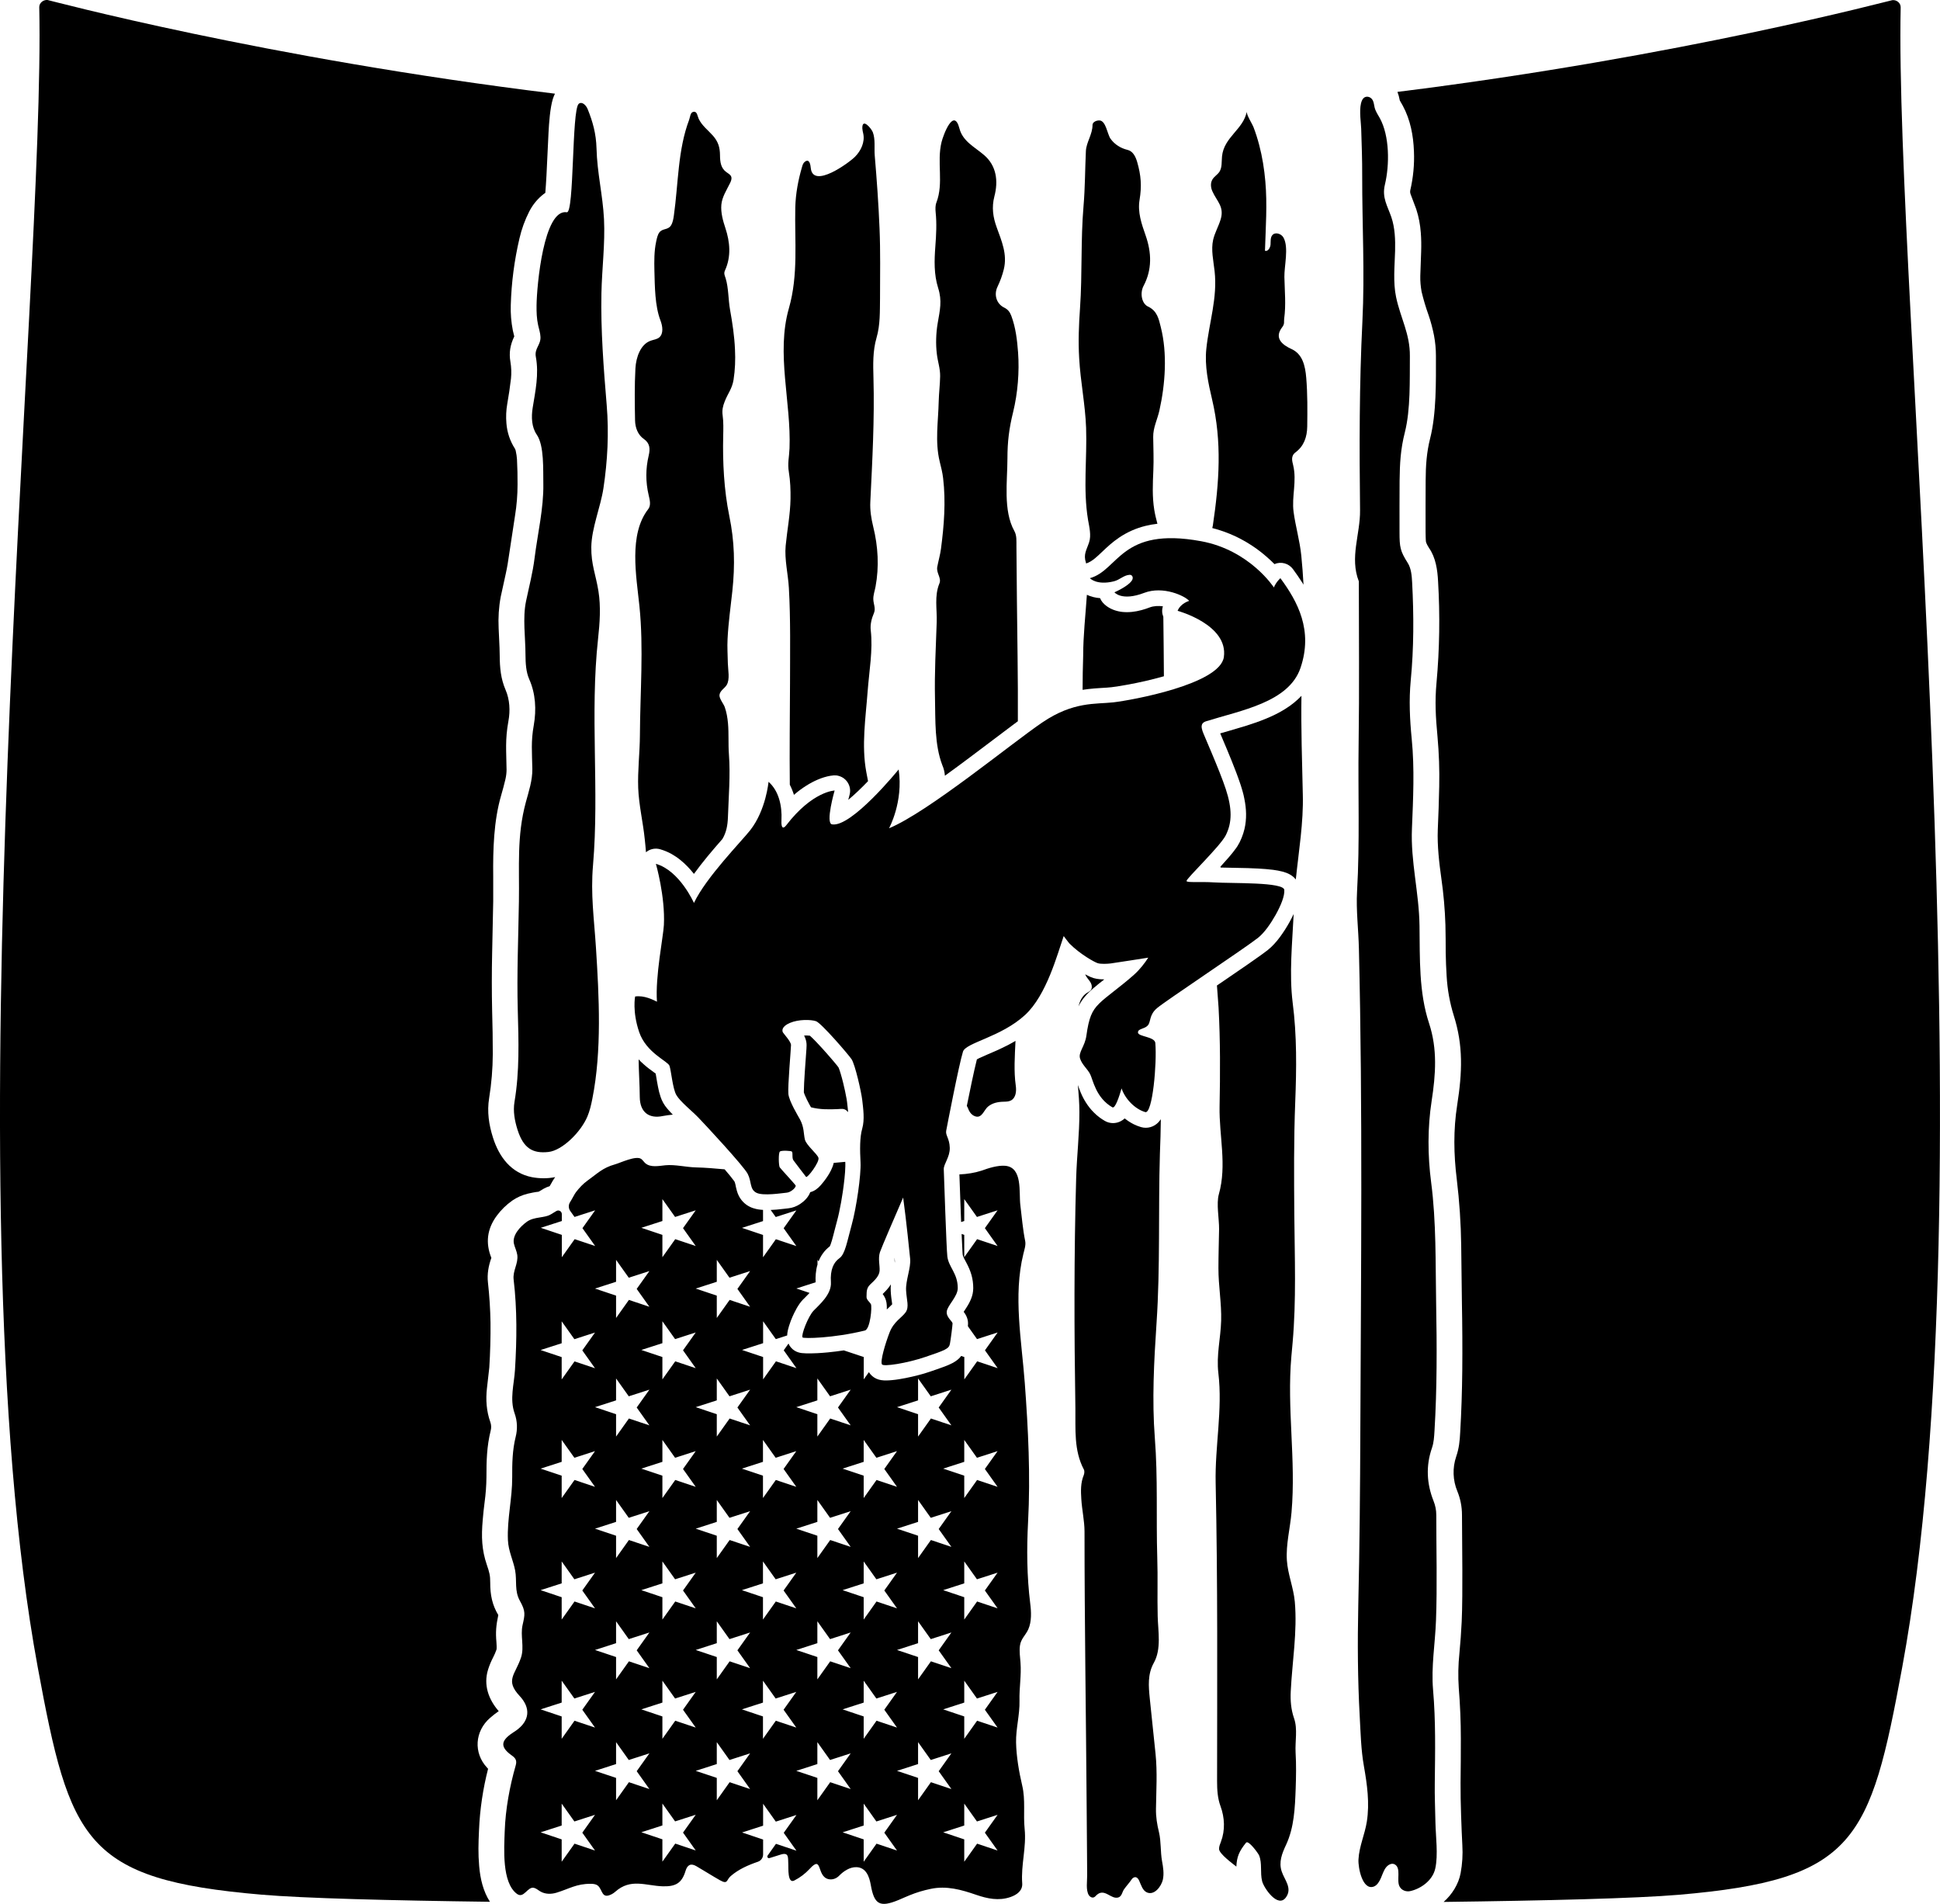 <?xml version="1.0" encoding="utf-8"?>
<!-- Generator: Adobe Illustrator 27.9.1, SVG Export Plug-In . SVG Version: 6.00 Build 0)  -->
<svg class="v" version="1.1" xmlns="http://www.w3.org/2000/svg" xmlns:xlink="http://www.w3.org/1999/xlink" x="0px" y="0px"
	 viewBox="0 0 2717.9 2666.3" style="enable-background:new 0 0 2717.9 2666.3;" xml:space="preserve">
     $gradientDefs

 <g>
	<g>
		<path class="maincolor" d="M1957.8,128.7c1.4,3.6,2.4,7.4,3.1,11.2l0.2,0.8c1.5,2.5,2.9,5,4.3,7.6c10.5,19.5,14.7,41.5,15.5,63.6
			c0.8,18.4-1,36.9-5.2,54.9c-0.3,1.5-0.2,3.1,0.3,4.6l8.1,21.5c3.5,10.7,5.6,21.8,6.4,33c0.7,8.8,0.8,17.6,0.5,26.5l-1.2,34
			c-0.2,7.4,0.5,14.8,1.8,22.1c2.6,10.9,5.8,21.7,9.6,32.3c3.1,8.7,6,19.9,7.8,29c1.8,9.5,2.7,19.1,2.7,28.8
			c0,36,0.8,80.2-8.1,115.4c-5,19.9-6.2,37.9-6.3,59.5c-0.1,23.8-0.2,47.6-0.1,71.4c0,2.4,0.2,13,0.6,14.3c1,2.9,2.5,5.7,4.2,8.3
			c9.5,13.5,11.9,30.9,12.7,46.8c2.8,47.4,2.1,94.9-2.2,142.1c-2.4,26-1.2,47.7,1.4,75.4c2.1,23.2,2.9,46.5,2.4,69.8
			c-0.4,20.1-1.1,40.3-2,60.4c-0.9,22.4,2,47.1,5,68.4c3.1,21.6,5,43.3,5.7,65.1c0.3,13,0.4,25.9,0.4,38.9
			c0.2,10.9,0.6,21.9,1.3,32.8c1.1,18.8,4.4,37.3,10,55.2c13.3,42,12,79.2,4.8,125.2c-5.5,34.8-4.9,69.3-0.6,104.1
			c3.7,30.7,5.8,61.7,6.2,92.6l1,80.5c0.6,31.6,0.8,63.2,0.5,94.8c-0.3,28.8-1.2,57.6-2.9,86.4c-0.6,12.1-1.6,22.5-5.6,34.1
			c-5.4,15.9-4.8,33.2,1.6,48.6c4.3,10.5,6.5,21.8,6.5,33.2l0.5,77.3c0.1,18.6,0,53.6-0.9,72.1c-0.7,14.8-1.8,29.6-3.2,44.4
			c-1.7,16.1-2,32.3-0.9,48.5c1.9,23.6,2.9,47.3,2.9,71c0,20.8-0.1,41.6-0.4,62.3c-0.2,25.5,1.4,65.9,2.5,86.9
			c0.8,13.1,0,26.2-2.4,39.1c-2.8,15.4-12,30-23.8,40.4c142.9-1.8,269.1-4.9,329.3-10c247.8-21.2,268.2-75.1,313.2-318.9
			c124.3-673.6-10.8-1930-2.2-2324.7c0.1-6.1-5.6-10.7-11.6-10.1C2649.2,0.2,2356.7,79.1,1957.8,128.7z"/>
		<path class="maincolor" d="M686.4,2663.7c-9.5-14.7-13.6-32.3-15.1-50.1c-1.5-17.7-1.1-30.9-0.2-50.4c1.2-29,5.5-57.7,12.7-85.8
			c-0.5-0.5-1-1-1.4-1.5c-19.4-20.8-17.2-51.2,4.2-69.8c3.9-3.4,7.9-6.5,12.1-9.4c-14.1-16.2-21.7-36.5-14.9-58.3
			c1.9-6.1,4.4-11.9,7.3-17.5c1.7-3.4,3.3-6.9,4.5-10.5c0.4-1.4,0.1-8.2-0.1-10.2c-1.3-14.2-0.5-23.4,2.6-38.1
			c-8.5-14.1-11.4-28.4-11.3-45.4c0.1-9.9-1.3-14.9-4.7-24.8c-7.2-21.1-7.9-39.3-5.8-63.1c0.7-8.2,1.5-16.3,2.6-24.5
			c1.6-11.7,2.5-23.5,2.6-35.2c0-23.2,0.4-42.9,6-65.6c1-3.9,0.8-8-0.6-11.8c-5.4-15.2-6.5-31.1-4.7-47.2l3.3-29
			c1.3-21,1.9-42,1.7-62.9c-0.3-18.8-1.5-37.7-3.6-56.4c-1.3-11.8,0.8-23.2,4.8-34.4c0,0,0,0,0,0c-8.4-20.8-6.1-40.4,7.5-58.9
			c6.1-8.3,13.5-15.5,21.9-21.4c6.5-4.5,13.9-7.7,21.6-9.6c4.1-1,10.6-2.3,14.7-2.7c0.2,0,0.4-0.1,0.6-0.1c2.4-1.5,4.8-2.9,7.3-4.3
			c2.6-1.4,5.3-2.6,8.1-3.4c0.5-0.9,1.1-1.9,1.6-2.8c1.8-3.3,3.9-6.9,6.1-9.9c-10.5,2.2-21.9,2.1-32.5,0.1
			c-29-5.7-45.9-28-54.6-55.3c-5.8-18.3-8.5-36.4-5.4-55.5c3.3-20.4,5-41,5.1-61.6c0-20.1-0.3-40.1-0.9-60.2
			c-0.6-27.2-0.6-54.4,0-81.6l1.5-72.2c0.1-11.7,0.1-23.4,0-35.1c-0.4-37.4,0.7-77.4,11.1-113.2c2.2-7.5,4.2-15,6-22.6
			c1-4.4,1.6-8.9,1.6-13.4c-0.3-26.2-2.2-41.8,2.6-68.1c2.7-14.6,1.9-30.1-4-43.8c-6.7-15.5-8.1-30.9-8.2-48.2
			c-0.1-6.9-0.3-13.9-0.7-20.8c-0.3-5.8-0.6-11.6-0.8-17.4c-0.7-14.7,0.2-29.4,2.9-43.8l7.2-32.9c1.9-8.6,3.3-17.2,4.5-25.9
			l8.4-55.2c2.3-14.3,3.5-28.8,3.5-43.3c0.1-11.8-0.2-23.6-0.8-35.4c-0.3-3.9-0.8-7.7-1.7-11.5c0-0.2-0.1-0.4-0.1-0.7
			c-0.2-0.8-0.5-1.6-0.9-2.4c-7-10.7-11.1-23-12.1-35.7c-0.8-9.2-0.4-18.4,1.2-27.5c2.1-11.7,3.8-23.5,5.2-35.3
			c0.8-7.8,0.5-15.8-0.8-23.5c-2.2-12.5-0.3-23.7,5.4-35.5l-2-8.3c-2.3-11.7-3.3-23.7-2.9-35.6c0.9-31.5,5-62.8,12.2-93.5
			c3-13,7.6-25.7,13.7-37.6c4.3-8.4,10.1-15.8,17.2-22c1.7-1.5,3.5-2.8,5.3-4.1c0.4-4.2,1.3-18.6,1.6-24.1l2.9-60.6
			c0.7-13,2.1-34,6.1-47c0.8-2.5,1.8-4.9,2.9-7.2C369.8,81.4,68.7,0.2,66.6,0c-6-0.5-11.7,4.1-11.6,10.1
			c8.6,394.7-126.4,1651.1-2.2,2324.7c45,243.8,65.4,297.7,313.2,318.9C424.9,2658.8,547.2,2661.9,686.4,2663.7z"/>
		<path class="maincolor" d="M1344.1,1644.9c0.6,18,1.5,44.1,2.4,66.7l4.4-1.4v-30.7l17.8,25l28.9-9.3l-17.8,25l17.8,25l-28.7-9.6
			l-18,25.3v-31.3l-3.7-1.3c0.4,9.4,0.8,17.3,1.1,22.5l0.2,3.7c0.1,0.9,0.1,1.8,0.2,2.7c0.3,2.2,1.9,5.4,2.8,7l2.1,3.9
			c3.1,5.8,5.6,11.3,7.4,17.6c1.7,6,2.5,12.2,2.5,18.5c0,2.6-0.3,5.2-0.8,7.7c-1,4.9-3,9.6-5.4,14c-1.2,2.1-2.4,4.2-3.8,6.3
			c-1,1.5-2,3.1-3,4.6c-0.1,0.2-0.3,0.4-0.4,0.6c1.6,2.1,2.8,3.8,3.8,6.1c1.5,3.2,2.3,6.6,2.3,10.1c0,1-0.1,2.6-0.2,4l12.8,18
			l28.9-9.3l-17.8,25l17.8,25l-28.7-9.6l-18,25.3v-31.3l-4.4-1.5c-2,2.7-4.5,5.1-7.5,7.1c-3.3,2.3-7,4.1-10.7,5.7
			c-1.7,0.7-3.2,1.3-5,2c-3.5,1.3-7.1,2.6-10.6,3.8c-2.9,1-5.8,2-8.7,3c-8.8,3-17.6,5.5-26.7,7.5c-5.7,1.3-11.5,2.5-17.3,3.4
			c-3.6,0.6-7.3,1.1-11,1.4c-2.4,0.2-4.8,0.4-7.1,0.4c-4.9,0.1-9.7-0.4-14.2-2.4c-4.4-2-8-5.2-10.5-9.2l-7.2,10.1v-31.3l-27.9-9.3
			c-7.4,1.1-14.9,2.1-22.4,2.8c-4.9,0.5-9.7,0.8-14.6,1.1c-3.1,0.2-6.1,0.3-9.2,0.3c-3.9,0.1-8.5,0-12.4-0.4c-2.8-0.3-5.5-1-8.1-2.2
			c-3.5-1.6-6.4-4.1-8.6-7.2c-0.9-1.2-1.6-2.6-2.2-4l-6.7,9.5l17.8,25l-28.7-9.6l-18,25.3v-31.3l-29.5-9.9l29.5-9.5v-30.7l17.8,25
			l15.9-5.1c0.1-2.6,0.5-5.2,1.1-7.8c0.4-1.8,0.9-3.7,1.5-5.5c0.8-2.5,1.7-5,2.6-7.5c1.4-3.6,3-7.2,4.7-10.7c2.1-4.4,4.7-9,7.5-13
			c1.3-1.8,2.8-3.7,4.3-5.3c1.4-1.5,2.9-3,4.4-4.4c1.8-1.8,3.6-3.6,5.3-5.4l-18.5-6.2l27-8.7c-0.2-4-0.2-8,0.2-12
			c0.4-4.3,1.1-8.6,2.4-12.8v-6.7l1.5,2.2c1.5-3.8,3.5-7.5,5.9-10.9c2.7-3.8,6-7.2,9.8-10.1c0.5-1,0.9-2,1.3-3c0,0,0-0.1,0-0.1
			c0.6-1.7,1.2-3.5,1.7-5.2c0,0,0,0,0,0c1.3-4.4,2.6-9.8,3.7-14c1.2-4.6,2.4-9.2,3.6-13.7c1-3.7,1.9-7.4,2.7-11.2c0,0,0,0,0,0
			c2.1-9.6,3.9-19.9,5.3-29.5c1.6-11.1,3.4-25.8,3.5-35.8c0,0,0,0,0-0.1c0-1.2,0-2.5,0-3.7c0-0.7-0.1-1.4-0.1-2.1
			c-5.4,0.4-10.8,0.9-16.2,1.5c-0.7,3.5-2.1,6.9-3.7,10.2c-1.2,2.5-2.6,4.9-4.1,7.3c-1.9,2.9-3.8,5.8-6,8.5
			c-1.4,1.8-2.8,3.5-4.3,5.2c-4.1,4.6-8.7,8.3-14.8,9.8l-0.2,0.6c-2.6,6.6-8.2,12.2-14,16c-4.9,3.2-10.5,5.4-16.4,6
			c-1.7,0.2-3.5,0.4-5.2,0.6c-3.4,0.4-8,0.9-11.3,1.2c-2.8,0.2-5.5,0.4-8.3,0.5l7.1,9.9l28.9-9.3l-17.8,25l17.8,25l-28.7-9.6
			l-18,25.3v-31.3l-29.5-9.9l29.5-9.5v-15.7c-0.9-0.1-1.9-0.1-2.8-0.2c-2.4-0.2-4.7-0.6-7-1.1c-3.1-0.7-6.1-1.7-9-3.2
			c-3.3-1.6-6.5-4-9-6.6c-2.4-2.4-4.4-5.3-6-8.3c-1.2-2.4-2.2-4.9-2.9-7.5c-0.5-1.6-0.9-3.2-1.2-4.8l-0.8-3.9
			c-0.2-0.7-0.4-1.5-0.6-2.2c0,0,0,0,0-0.1c-0.2-0.7-0.5-1.4-0.8-2c-0.1-0.2-0.3-0.4-0.4-0.6c-0.1-0.1-0.1-0.1-0.2-0.2
			c-2.7-3.8-7.7-9.8-13.1-16.1c-13.4-1.2-26.7-2.4-40.2-2.7c-13.8-0.3-29.3-4.3-42.8-3c-9.5,1-20.6,3.3-27.8-2.6
			c-0.3-0.3-0.6-0.5-0.9-0.8c-1.8-1.7-3.1-3.9-5.1-5.4c-7.2-5.3-29.2,5.4-36.7,7.5c-17.6,4.9-24.5,12.7-38.5,22.7
			c-6.4,4.6-11.5,10.1-16.3,16.3c-2,2.5-5.1,9.1-8.2,13.9c-2.5,3.8-2.4,8.7,0.2,12.4l6,8.4l28.9-9.3l-17.8,25l17.8,25l-28.7-9.6
			l-18,25.3v-31.3l-29.5-9.9l29.5-9.5v-9.7c0-3.8-4.1-6.3-7.5-4.4c-2.6,1.5-5.1,3-7.6,4.6c-9.2,5.7-23.4,3.1-33.7,10.4
			c-9,6.4-21,18.9-18.3,30.8c1.2,5.3,3.9,10.3,4.7,15.7c1.7,12.3-6.6,22-5.1,34.6c5,42.1,4.5,84.1,1.9,126.3
			c-1.2,20.3-7.7,40.9-0.5,61.2c3.9,10.9,4.1,22.3,1.5,32.6c-4.7,18.8-5,37.6-4.9,56.6c0.2,29.5-7.3,58.6-6,88.2
			c0.7,15.6,7.3,27.8,10.1,42.4c2.8,15.1-1.3,28.4,6.8,42.9c8.1,14.5,7,18.8,3.6,33.8c-3.3,15,2.7,30.5-2.1,45.2
			c-8,24.3-22.8,31.7-2,54c15.9,17,14.1,34.9-4.9,48.4c-1.9,1.3-3.8,2.5-5.7,3.8c-16.2,11-16.5,19.7-0.3,31.2
			c5.4,3.8,7.3,7.2,5.4,13.9c-8.4,29.3-14.3,61.1-15.4,92.2c-0.8,24.1-4.2,71.7,17,87.6c10,7.5,14.9-10.8,24.2-8.3
			c3.3,0.9,5.9,3.4,8.9,5.1c6.7,3.9,15.2,3.9,22.6,1.6c17.9-5.5,27.8-12.5,47.7-12.4c3.5,0,7.3,0.3,10.1,2.6
			c7,5.8,4.9,19.7,19.9,11.7c1.6-0.9,3.1-2,4.5-3.2c21.6-19.2,42.6-8.4,66.4-7.6c17.9,0.5,26.8-4.2,32-21.5
			c2.6-8.7,7.5-11.2,15.3-6.6c11.1,6.4,21.9,13.4,33.1,19.7c11.2,6.2,8.7-0.6,14.9-5.9c10.9-9.5,24.4-15.4,38.1-20.1
			c4.4-1.5,7.3-5.6,7.3-10.2v-20.9l-29.5-9.9l29.5-9.5v-30.7l17.8,25l28.9-9.3l-17.8,25l17.8,25l-28.7-9.6l-11.7,16.5
			c-1.2,1.7,0.4,4,2.4,3.5l1.5-0.4c4.6-1.4,9.1-2.9,13.7-4.3c13-4.3,10.8,4.2,11.4,13.7c0.3,4.3-1.3,27.4,8.4,22.4
			c8.2-4.2,15.3-9.6,21.6-16.4c18.4-20.1,9.2,10.7,26.4,14.5c5.5,1.2,11.1-0.9,15-5c6.1-6.2,14.8-12.1,24.1-11.8
			c13.5,0.4,18,13.4,20,24.6c4.8,27.8,12.7,32.2,38.9,21.4c5.3-2.2,10.4-4.6,15.7-6.7c9.5-3.9,19.3-6.8,29.4-8.9
			c22.3-4.7,43,1.2,63.6,8.3c15.7,5.4,31.6,8.8,48,3.2c9.3-3.2,17.4-9.1,16.6-19.4c-1.9-25.6,6.1-50.5,3.4-76.1
			c-2.1-20.5,1.4-40.5-3.4-60.7c-4.5-19.2-8.2-40.6-8.6-60.3c-0.4-19.5,5.3-38.9,4.8-58.6c-0.5-17.7,2.8-35.4,1.4-53.3
			c-0.6-7.9-1.8-15.8-0.8-23.6c1.3-9.9,8-14.7,11.7-23c4.9-10.9,4.2-24.9,2.7-36.4c-4.7-38-5-75.9-3-114c3.5-64.9,0.2-130-4.6-194.7
			c-4.4-59.1-16.4-122.3-2-180.7c1.4-5.9,3.7-12.3,2.6-17.9c-3.4-16.6-4.7-33.5-6.8-50.3c-2.3-18,3.7-53.3-21.5-55.3
			c-10.1-0.8-23.3,3.3-32.7,6.8C1365.9,1642.6,1355.1,1644.5,1344.1,1644.9z M1350.9,2607.6v-31.3l-29.5-9.9l29.5-9.5v-30.7l17.8,25
			l28.9-9.3l-17.8,25l17.8,25l-28.7-9.6L1350.9,2607.6z M1210,2607.6v-31.3l-29.5-9.9l29.5-9.5v-30.7l17.8,25l28.9-9.3l-17.8,25
			l17.8,25l-28.7-9.6L1210,2607.6z M945.8,2551.1l28.9-9.3l-17.8,25l17.8,25l-28.7-9.6l-18,25.3v-31.3l-29.5-9.9l29.5-9.5v-30.7
			L945.8,2551.1z M786.9,2607.6v-31.3l-29.5-9.9l29.5-9.5v-30.7l17.8,25l28.9-9.3l-17.8,25l17.8,25l-28.7-9.6L786.9,2607.6z
			 M1286.2,2521.5v-31.3l-29.5-9.9l29.5-9.5v-30.7l17.8,25l28.9-9.3l-17.8,25l17.8,25l-28.7-9.6L1286.2,2521.5z M1145.1,2521.5
			v-31.3l-29.5-9.9l29.5-9.5v-30.7l17.8,25l28.9-9.3l-17.8,25l17.8,25l-28.7-9.6L1145.1,2521.5z M1004.2,2521.5v-31.3l-29.5-9.9
			l29.5-9.5v-30.7l17.8,25l28.9-9.3l-17.8,25l17.8,25l-28.7-9.6L1004.2,2521.5z M863.1,2521.5v-31.3l-29.5-9.9l29.5-9.5v-30.7
			l17.8,25l28.9-9.3l-17.8,25l17.8,25l-28.7-9.6L863.1,2521.5z M1350.9,2435.4v-31.3l-29.5-9.9l29.5-9.5V2354l17.8,25l28.9-9.3
			l-17.8,25l17.8,25l-28.7-9.6L1350.9,2435.4z M1210,2435.4v-31.3l-29.5-9.9l29.5-9.5V2354l17.8,25l28.9-9.3l-17.8,25l17.8,25
			l-28.7-9.6L1210,2435.4z M1068.9,2435.4v-31.3l-29.5-9.9l29.5-9.5V2354l17.8,25l28.9-9.3l-17.8,25l17.8,25l-28.7-9.6
			L1068.9,2435.4z M928,2435.4v-31.3l-29.5-9.9l29.5-9.5V2354l17.8,25l28.9-9.3l-17.8,25l17.8,25l-28.7-9.6L928,2435.4z
			 M786.9,2435.4v-31.3l-29.5-9.9l29.5-9.5V2354l17.8,25l28.9-9.3l-17.8,25l17.8,25l-28.7-9.6L786.9,2435.4z M1286.2,2352.2v-31.3
			l-29.5-9.9l29.5-9.5v-30.7l17.8,25l28.9-9.3l-17.8,25l17.8,25l-28.7-9.6L1286.2,2352.2z M1145.1,2352.2v-31.3l-29.5-9.9l29.5-9.5
			v-30.7l17.8,25l28.9-9.3l-17.8,25l17.8,25l-28.7-9.6L1145.1,2352.2z M1004.2,2352.2v-31.3l-29.5-9.9l29.5-9.5v-30.7l17.8,25
			l28.9-9.3l-17.8,25l17.8,25l-28.7-9.6L1004.2,2352.2z M863.1,2352.2v-31.3l-29.5-9.9l29.5-9.5v-30.7l17.8,25l28.9-9.3l-17.8,25
			l17.8,25l-28.7-9.6L863.1,2352.2z M1350.9,2268.4v-31.3l-29.5-9.9l29.5-9.5v-30.7l17.8,25l28.9-9.3l-17.8,25l17.8,25l-28.7-9.6
			L1350.9,2268.4z M1210,2268.4v-31.3l-29.5-9.9l29.5-9.5v-30.7l17.8,25l28.9-9.3l-17.8,25l17.8,25l-28.7-9.6L1210,2268.4z
			 M1068.9,2268.4v-31.3l-29.5-9.9l29.5-9.5v-30.7l17.8,25l28.9-9.3l-17.8,25l17.8,25l-28.7-9.6L1068.9,2268.4z M928,2268.4v-31.3
			l-29.5-9.9l29.5-9.5v-30.7l17.8,25l28.9-9.3l-17.8,25l17.8,25l-28.7-9.6L928,2268.4z M786.9,2268.4v-31.3l-29.5-9.9l29.5-9.5
			v-30.7l17.8,25l28.9-9.3l-17.8,25l17.8,25l-28.7-9.6L786.9,2268.4z M1286.2,2182.3V2151l-29.5-9.9l29.5-9.5v-30.7l17.8,25
			l28.9-9.3l-17.8,25l17.8,25l-28.7-9.6L1286.2,2182.3z M1145.1,2182.3V2151l-29.5-9.9l29.5-9.5v-30.7l17.8,25l28.9-9.3l-17.8,25
			l17.8,25l-28.7-9.6L1145.1,2182.3z M1004.2,2182.3V2151l-29.5-9.9l29.5-9.5v-30.7l17.8,25l28.9-9.3l-17.8,25l17.8,25l-28.7-9.6
			L1004.2,2182.3z M863.1,2182.3V2151l-29.5-9.9l29.5-9.5v-30.7l17.8,25l28.9-9.3l-17.8,25l17.8,25l-28.7-9.6L863.1,2182.3z
			 M1350.9,2098.2v-31.3l-29.5-9.9l29.5-9.5v-30.7l17.8,25l28.9-9.3l-17.8,25l17.8,25l-28.7-9.6L1350.9,2098.2z M1210,2098.2v-31.3
			l-29.5-9.9l29.5-9.5v-30.7l17.8,25l28.9-9.3l-17.8,25l17.8,25l-28.7-9.6L1210,2098.2z M1068.9,2098.2v-31.3l-29.5-9.9l29.5-9.5
			v-30.7l17.8,25l28.9-9.3l-17.8,25l17.8,25l-28.7-9.6L1068.9,2098.2z M928,2098.2v-31.3l-29.5-9.9l29.5-9.5v-30.7l17.8,25l28.9-9.3
			l-17.8,25l17.8,25l-28.7-9.6L928,2098.2z M786.9,2098.2v-31.3l-29.5-9.9l29.5-9.5v-30.7l17.8,25l28.9-9.3l-17.8,25l17.8,25
			l-28.7-9.6L786.9,2098.2z M1286.2,2012.1v-31.3l-29.5-9.9l29.5-9.5v-30.7l17.8,25l28.9-9.3l-17.8,25l17.8,25l-28.7-9.6
			L1286.2,2012.1z M1145.1,2012.1v-31.3l-29.5-9.9l29.5-9.5v-30.7l17.8,25l28.9-9.3l-17.8,25l17.8,25l-28.7-9.6L1145.1,2012.1z
			 M1004.2,2012.1v-31.3l-29.5-9.9l29.5-9.5v-30.7l17.8,25l28.9-9.3l-17.8,25l17.8,25l-28.7-9.6L1004.2,2012.1z M863.1,2012.1v-31.3
			l-29.5-9.9l29.5-9.5v-30.7l17.8,25l28.9-9.3l-17.8,25l17.8,25l-28.7-9.6L863.1,2012.1z M786.9,1932.1v-31.3l-29.5-9.9l29.5-9.5
			v-30.7l17.8,25l28.9-9.3l-17.8,25l17.8,25l-28.7-9.6L786.9,1932.1z M1004.2,1846v-31.3l-29.5-9.9l29.5-9.5v-30.7l17.8,25l28.9-9.3
			l-17.8,25l17.8,25l-28.7-9.6L1004.2,1846z M863.1,1846v-31.3l-29.5-9.9l29.5-9.5v-30.7l17.8,25l28.9-9.3l-17.8,25l17.8,25
			l-28.7-9.6L863.1,1846z M928,1760.9v-31.3l-29.5-9.9l29.5-9.5v-30.7l17.8,25l28.9-9.3l-17.8,25l17.8,25l-28.7-9.6L928,1760.9z
			 M928,1850.6l17.8,25l28.9-9.3l-17.8,25l17.8,25l-28.7-9.6l-18,25.3v-31.3l-29.5-9.9l29.5-9.5V1850.6z"/>
		<path class="maincolor" d="M1422.7,1457.9c-3.1,1.8-6.2,3.5-9.3,5.2c-6.2,3.2-12.6,6.3-19,9.1c-3.3,1.5-6.6,2.9-10,4.3
			c-3.8,1.6-8.7,3.8-12.2,5.4c-1.2,0.6-2.4,1.2-3.6,1.9c-4.2,16.4-10.4,47.1-13.5,62.3c-0.2,1-0.4,2-0.6,2.9c0.8,1.2,1.4,2.6,2,4.1
			c2,5.3,5.5,9.5,10.9,10.8c8.4,1.9,11.5-9.5,16.6-13.8c6.3-5.3,13.9-6.8,22-7c3.6-0.1,7.3-0.1,10.4-1.8c6.8-3.6,7.8-12.9,6.7-20.5
			C1420.2,1500.6,1421.7,1479,1422.7,1457.9z"/>
		<path class="maincolor" d="M1323.8,1086.5c11.5-8.3,22.8-16.6,34.1-25.1c10.8-8.1,21.6-16.2,32.3-24.3c9.6-7.3,19.2-14.5,28.8-21.7
			c2.3-1.7,4.7-3.5,7-5.2c0.1-30.3,0-60.6-0.4-90.9c-0.8-51.4-1.1-102.8-1.6-154.2c-0.1-7.2,0.7-14.8-2.9-21.3
			c-16-28.7-9.7-70.1-9.7-101.7c0-23.5,2.3-42,8-65.1c6.4-26.1,8.9-56.4,6.9-83.3c-1.3-17.5-3.3-34.8-9.5-51.4
			c-2-5.3-4.7-8.9-10-11.5c-10.8-5.3-14.6-18-9.4-29c3.8-7.9,6.8-16,8.9-24.6c5.2-21.1-3.1-39.7-9.9-58.6
			c-5.2-14.2-7.3-28.1-3.3-43.5c5.7-21.6,2.9-42.9-14.2-57.7c-13-11.3-30-19.2-34.7-37.3c-7.9-30.5-22.5,8.4-25.1,18.8
			c-7,28.3,3.3,57.2-7.2,84.7c-1.6,4.1-1.5,9.1-1.1,13.5c1.7,16,0.8,31.9-0.4,47.9c-1.5,19.7-2.1,39.3,3.9,58.3
			c5.8,18.2,2.5,30.9-0.7,49.8c-2.3,13.6-2.8,29-1.1,42.7c1.3,11.1,4.8,20.2,4.6,31.3c-0.2,11.7-1.7,23.4-2,35.2
			c-0.6,28.1-5.4,56.2,1.4,84.2c1.9,7.7,3.9,15.5,4.8,23.4c3.9,33,1.3,65.8-3,98.6c-1.1,8.5-3.6,16.9-5.2,25.4
			c-1.7,8.8,6.2,15.5,3,23.2c-7.3,17.7-3.2,36.2-3.8,54c-1.2,35.7-3.2,71.4-2.4,107.1c0.7,30.6-0.8,64.6,10.3,93.6
			C1322.3,1076.5,1323.4,1081.5,1323.8,1086.5z"/>
		<path class="maincolor" d="M1188.2,1557.6c-0.1-1.8-0.3-3.5-0.5-5.2c-0.3-3-0.7-5.9-1-8.9c-0.2-1.3-0.4-2.6-0.6-4c0,0,0-0.1,0-0.1
			c-1.2-7.2-3.2-15.9-4.9-22.9c-1-4.2-2.2-8.5-3.4-12.6c-0.7-2.4-2-6.5-2.9-8.5l-0.1-0.2c-0.5-0.6-0.9-1.3-1.4-1.9
			c0-0.1-0.1-0.1-0.1-0.2c-1.9-2.4-3.9-4.8-5.9-7.1c0,0,0,0,0,0c-5.1-6-10.4-12-15.6-17.8c-4.9-5.4-12.6-13.6-17.2-17.6
			c-2.7-0.3-5.5-0.3-8.1-0.2c0.7,1.3,1.3,2.7,1.8,4.1c1.2,3.1,1.8,6.6,1.7,10c0,1.6-0.1,3.1-0.2,4.7c-0.1,0.9-0.1,1.8-0.2,2.7
			c-1,14.2-3.4,45-3.4,56.6c0,0.1,0,0.1,0,0.2c0,0.5,0,0.9,0,1.4c0.1,0.3,0.2,0.6,0.3,0.9c0.3,0.9,0.6,1.8,1,2.7
			c1.8,4.4,4.2,9.1,6.5,13.3c0.7,1.3,1.4,2.6,2.2,3.9c12.6,3.3,25.3,3.1,38.2,2.5c4-0.2,8-1.2,11.8,2.3
			C1186.7,1556.4,1187.5,1557,1188.2,1557.6z"/>
		<path class="maincolor" d="M1106.5,1099.1c2.3,4.5,4.3,9.4,5.8,14.2c5.5-4.8,11.3-9.1,17.5-13c10-6.3,21.8-11.7,33.5-13.7
			c1.6-0.3,3.3-0.5,4.9-0.6c2.4-0.1,4.8,0.1,7,0.8c11.5,3.2,18.2,15.2,15,26.6c-0.6,2.3-1.3,4.6-1.8,6.9
			c8.9-7.4,18.5-16.6,27.7-26.2c-0.8-4.2-1.6-8.4-2.4-12.6c-7-37.4-0.9-76,1.9-113.8c2.1-27.8,7.5-57.2,4.3-85
			c-0.9-8.2,1.2-16.4,4.5-24.1c2.7-6.5-0.7-12.6-0.9-19.1c-0.2-6,2-11.9,3.1-17.8c5.2-27.8,3.6-56.4-3.2-83.8
			c-2.8-11.5-4.7-23.1-4.1-35c2.8-57.8,6-115.5,4.4-173.5c-0.5-18.6-1.1-37.8,4.3-56.3c5.3-18.2,4.6-36.7,4.9-55.5
			c0-32.8,0.7-65.2-0.7-97.9c-1.4-33.9-3.8-67.8-6.7-101.7c-0.9-10.5,1.1-22.8-2.7-32.8c-2.1-5.4-15.1-20.9-14.7-5.4
			c0.1,2.4,0.8,5.1,1.3,7.4c2.5,11.7-3.1,23.8-11.5,32.3c-8.3,8.4-58.9,45.5-62,16c-0.4-4-1.6-14.3-8.5-8.8c-2.1,1.7-3,4.3-3.7,6.9
			c-5.4,18.3-9,37.5-9.5,56.6c-1.1,47.2,4.5,94.6-9,141.7c-18.1,63.3,3.4,131.5,0.9,196.1c-0.5,12.5-3,20.8-0.9,33.3
			c2,12.3,2.5,25,2.3,37.5c-0.4,22.2-4.7,43.6-6.8,65.6c-1.8,19.1,3.4,39.6,4.5,59.1c2.5,44.2,1.6,88.5,1.6,132.8
			C1106.6,1003.9,1106,1051.5,1106.5,1099.1z"/>
		<path class="maincolor" d="M942.6,1561.2c-0.9-0.9-1.8-1.8-2.6-2.7c-1.9-1.9-3.6-3.9-5.3-5.9c-2.1-2.4-3.9-5-5.5-7.8
			c-0.1-0.2-0.2-0.4-0.3-0.6c-1.4-2.5-2.5-5.1-3.4-7.8c-1.6-4.6-2.7-9.1-3.6-13.9c-0.5-2.5-0.9-5-1.4-7.5c-0.6-3.8-1.3-7.5-1.9-11.3
			c-0.9-0.7-1.9-1.4-2.9-2.1c-2.4-1.7-4.7-3.5-7-5.2c-2.2-1.7-4.3-3.4-6.4-5.3c-2.7-2.3-5.2-4.7-7.6-7.3c0.2,17.5,1.5,35.2,1.6,52.5
			c0.1,21.6,13,31,32.5,26.8C933.3,1562.3,938,1561.6,942.6,1561.2z"/>
		<path class="maincolor" d="M905,1193.7c5.3-4.5,12.7-6.3,19.9-4.2c5.5,1.6,10.9,3.8,15.9,6.6c4.2,2.4,8.3,5.1,12.1,8.2
			c7.3,5.8,13.5,12.4,19.3,19.7c12.1-16.7,26-33.1,39.9-48.9c5.6-9.4,7.3-19.4,7.7-30.1c1-29.5,3.6-59.1,1.4-88.6
			c-1.1-14.4,0-28.9-1.3-43.3c-0.7-7.8-2-15.6-4.6-22.9c-1.7-4.6-8-12-7.3-17c0.4-2.9,2.3-5.4,4.3-7.4c2-2,4.2-3.9,5.7-6.3
			c4.9-8,1.9-21.3,1.7-30.3c-0.2-11.4-1-22.8-0.4-34.2c1.1-22.5,4.3-44.8,6.7-67.1c3.9-36.6,3.1-69.6-4.3-105.4
			c-7.4-36.1-9.4-75.1-8.5-112.1c0.2-9.6,0.5-19.3-0.8-28.7c-1-7.1,0.3-12.8,2.8-19.1c4.4-11.6,10.5-18,12.5-30.7
			c2.2-14,2.7-28.3,2-42.4c-0.8-18.7-3.6-37.2-6.9-55.6c-2.6-14.4-2-30.5-6.2-44.2c-1.1-3.5-2.9-6.6-1-10.7c9-19.6,7.1-40,0.7-59.4
			c-3.4-10.3-6.7-21.7-5.7-32.9c1-10.9,7.5-20.7,12.2-30.3c1.3-2.7,2.6-5.8,1.7-8.7c-1-3.1-4.1-4.6-6.6-6.4
			c-8.1-5.7-9.1-14.4-9.2-24c-0.1-11-2.6-19-9.9-27.3c-6.8-7.7-15.3-13.8-20-23.7c-1.8-3.8-1.9-10.5-7.2-9.7
			c-4.6,0.7-4.6,7-6.1,11.1c-16,42.2-15.1,89.4-21.4,133.9c-0.7,4.9-1.5,10.1-4.1,14.2c-4.2,6.5-11.3,3.8-16,9.4
			c-2.8,3.4-3.9,9.2-4.8,13.5c-2.8,13.1-2.7,27.1-2.4,40.4c0.6,21.8,0.6,49.3,8.5,69.8c3,7.8,4.5,18.3-1.6,23.6
			c-3.4,2.9-8,3.2-12.1,4.7c-14,4.9-20.5,22.7-21.4,38.8c-1.3,24-1,48.8-0.5,72.9c0.2,10.2,4,20.1,12.1,25.8c8.9,6.1,9.2,14,7,23.4
			c-4.4,18.5-4.4,37,0,55.6c1.5,6.4,3.5,14-0.6,19.3c-27.7,35.6-16.7,93.8-12.4,135.8c6.1,58.8,1,121.3,0.7,180.7
			c-0.1,24.5-3.3,49.8-2.4,74.2c0.9,23.8,6.8,48.1,9.2,71.8C904,1181.5,904.5,1187.6,905,1193.7z"/>
		<path class="maincolor" d="M822.9,1563.9c3.3-7.8,5.3-16.4,7-25.1c13.4-67.4,9.4-143,5-211.8c-2.6-40.4-7.6-74.4-4.1-115
			c9-105.5-4.5-211.8,7.1-317.6c2.4-21.8,4-44.6,0.5-66.4c-3.7-23.2-10.3-37.2-10-61.8c0.4-26.7,13-55.9,17-82.4
			c5.8-38.2,7.8-77.4,4.6-116.1c-4.3-51.7-8.5-105.3-7.4-157.2c0.7-34.5,5.3-69,3.6-103.6c-1.8-34.4-9.6-64.4-10.5-99.3
			c-0.6-20.5-5.2-36.9-12.4-54.8c-2.1-5.1-6.8-9.7-10.8-8.4c-0.6,0.2-1.3,0.6-1.8,1.1c-9.8,8.9-6.1,153.5-16.6,151.8
			c-32.4-5.2-42.1,102.9-42.4,130.5c-0.1,9.3,0.2,18.6,2.2,27.6c1.2,5.5,3.1,10.9,3.3,16.6c0.5,11.2-8.7,16-6.5,27.8
			c4.5,24.5-0.6,47.7-4.4,71.2c-2.2,13.5-1.4,27.5,5.7,37.8c10.6,15.3,8.8,49.4,9.2,69.3c0.6,33.3-8.1,70.2-12.2,103.1
			c-2.7,21.6-7.7,40.1-12,60.7c-5,24-0.8,50.7-0.8,75.3c0.1,11.9,0.7,23.9,5.3,34.3c8.8,19.8,10.2,42.3,6.3,64.4
			c-4.1,22.7-2.4,37.7-2,61.2c0.2,16.1-5,31.3-9.1,46.5c-12.9,47.7-8.9,90-9.7,138.8c-0.8,50.8-3,101.3-1.6,152.5
			c1.2,43.3,2.6,85.8-4.6,128.4c-2.2,13.2,0.3,26.5,4.2,38.9c8.3,26.3,21.5,33.7,43.3,31.3C787.8,1611.4,813.8,1585.5,822.9,1563.9z
			"/>
		<path class="maincolor" d="M1906.7,144.9c-2.6,10.9,0.1,27.9,0.3,35.3c0.7,21.9,1.5,43.9,1.4,65.9c-0.1,68.3,3.7,135.7,0.3,204
			c-4.4,88-4.3,176.6-3.3,264.7c0.4,33.3-14.8,66.1-1.7,99.5c0,75.7,0.8,151.3-0.3,227c-1,69.1,1.8,138.3-2.2,207.5
			c-1.5,25.8,2,53.4,2.6,80.2c5.4,224.7,2.9,449.6,2,674.3c-0.3,82.1-1,164.2-2.9,246.2c-1.1,51.3-0.8,102.7,2,153.9
			c1.3,23.4,1.8,47.4,5.9,70.3c4.5,25.6,8.2,51.7,4.1,77.8c-2.8,17.8-10.7,34.5-11.7,52.8c-0.7,12,5.8,44.2,21.7,38
			c4.5-1.8,7.5-6.8,9.7-11.8c2.2-5,3.8-10.5,7-14.7c3.2-4.2,8.5-6.9,12.7-4.3c8.9,5.3,2,21.8,6.3,30.5c2.9,5.8,9.3,7.9,14.9,6.8
			c14.1-3,31.5-14.3,35.3-31.8c4.2-19.1,0.6-44.7,0.2-64.7c-0.3-18.3-1.2-36.7-0.9-55c0.5-43.3,1.4-87.1-2.4-130.4
			c-2.8-32.9,2.9-64.3,4.1-97.3c1.8-49.1,0.4-98.4,0.4-147.6c0-7-1.3-13.3-3.8-19.6c-9.6-24.2-11-49.1-2.3-74.2
			c2.7-7.8,3.1-15.8,3.6-24c3.6-59.5,3.4-119.2,2.3-178.8c-1-56.4,0.3-113.6-7-169.4c-4.9-37.7-5.1-76.4,0.7-114
			c5.7-37,8.3-72.7-3.6-108.7c-14.4-43.6-12.8-90.7-13.4-136.7c-0.6-46.2-12.6-90.1-10.6-136c1.7-41.8,3.8-83.8-0.3-125.5
			c-2.7-27.4-4-54.6-1.4-81.9c4.4-45.4,4.4-91.5,2-137c-0.5-9.8-1.3-20.1-6.3-27.9c-10.4-16.5-11.4-21.7-11.4-42.9
			c0-23.9-0.1-47.9,0.1-71.8c0.3-24.7,1.3-44.2,7.4-68.2c8.1-32.3,6.7-72.8,7-106.6c0.3-31.2-13.1-53.2-19.3-82.6
			c-4.4-21-2-43.1-1.4-64.8c0.4-15.7-0.2-32.3-5.2-47.1c-5.3-15.6-13.5-27.4-9.1-45.6c6.7-28,6.6-68.3-7.1-93.2
			c-2.7-4.8-5.9-9.4-7.3-15c-0.8-3.3-1-6.8-2.5-9.8c-2.3-4.7-7.8-6.6-11.8-4.2C1909.2,137.9,1907.6,141,1906.7,144.9z"/>
		<path class="maincolor" d="M1698.4,739.6c22.4,5.7,43.4,15.6,62.4,29.3c8.8,6.4,17,13.5,24.7,21.2c9.2-4,19.9-1.1,25.9,7
			c4.3,5.8,8.4,11.8,12.3,17.8c0.8,1.3,1.7,2.7,2.5,4c-0.7-13.5-1.8-27.1-3.1-40.6c-2.1-20.8-8.1-41.1-10.8-61.2
			c-2.9-21.7,4.8-42.8-0.6-65.5c-1.3-5.6-3.8-12.8,3.4-18.1c11.7-8.7,16.1-21.6,16.3-36c0.3-22.8,0.5-45.7-1.4-68.4
			c-1.4-17.2-5.4-33.2-20.4-40.1c-12.6-5.7-25.3-15.2-13.2-30.8c3.7-4.8,2.1-7.5,2.7-11.8c2.7-19.4,0.7-39,0.3-58.5
			c-0.3-15.1,6.4-41.2-1.2-55c-3.1-5.7-11.8-8.4-15.8-3.4c-2.8,3.5-2.1,8.6-2.4,13.1c-0.4,4.5-3.6,9.9-7.8,8.7
			c1-32.6,3.4-64.9,0.5-97.4c-1.5-17.1-4.2-34.1-8.6-50.8c-2.2-8.4-4.8-16.7-7.9-24.8c-1.6-4.4-10.3-17.9-9.5-22
			c-4.7,25.1-32.2,35.7-34.7,63c-0.7,7.3,0.3,15.2-3.6,21.3c-2.7,4.1-7.4,6.6-9.9,10.9c-2.9,4.9-2.3,11.3,0,16.4
			c6.4,14.3,17,21.6,11.6,39.4c-2.9,9.7-8.2,18.6-10.5,28.5c-3.2,14.3,0.4,29.2,2,43.8c4.3,37.7-7.8,72.4-11.6,109.3
			c-2.4,23.7,2.7,47.6,8.1,70.5c14.1,59.6,10,116.4,1.1,176.5C1698.8,737.4,1698.6,738.5,1698.4,739.6z"/>
		<path class="maincolor" d="M1823.3,974.6c-6.7,7.1-14.3,13.1-22.6,18.3c-8.9,5.6-18.4,10.2-28.1,14.1c-4.6,1.9-9.3,3.7-14.1,5.3
			c-3.9,1.4-8.7,2.9-12.6,4.2c-7.8,2.4-15.7,4.7-23.5,7c-4.3,1.2-8.6,2.4-12.9,3.7c3.3,7.7,6.5,15.3,9.7,23
			c2.2,5.4,4.5,10.7,6.6,16.1c2.2,5.4,4.3,10.9,6.4,16.4c2,5.3,3.9,10.6,5.7,16c1.1,3.2,2.2,7,3.1,10.2c0.9,3.2,1.7,6.5,2.3,9.8
			c2.9,14.1,3.5,28.3,0.2,42.4c-1.9,8-5.4,17-9.7,23.8c-0.7,1-1.4,2.1-2.1,3.1c-5.6,7.9-14.4,17.7-20.9,24.8c-0.3,0.4-0.7,0.7-1,1.1
			c0.1,0.4,0.2,0.8,0.3,1.2c4.5,0.1,11.9,0.3,14.6,0.3c7.9,0.1,15.7,0.3,23.6,0.5c4.7,0.1,9.3,0.3,14,0.6c7,0.4,14.6,0.9,21.3,1.8
			c4.4,0.6,9.1,1.4,13.2,2.5c7.3,1.9,13.9,5.1,18.6,11c4.1-39.8,10.9-79.9,9.8-119C1824.2,1066.9,1822.6,1020.5,1823.3,974.6z"/>
		<path class="maincolor" d="M1812.4,1280.2c-1.9,4-3.9,7.9-6.2,12c-3.9,7-8.3,13.8-13,20.2c-2.5,3.4-5.1,6.6-8,9.7
			c-2.9,3.2-6.1,6.2-9.5,8.9c-0.1,0.1-0.2,0.2-0.3,0.2c-3,2.3-6.1,4.6-9.2,6.8c-7,5-12,8.5-19.5,13.7c-12.6,8.7-25.2,17.3-37.8,25.9
			c-1.3,0.9-2.7,1.8-4,2.7c0.6,10.2,1.7,20.3,2.3,31.1c2.5,46.1,2.3,92.3,1.4,138.4c-0.8,40.9,10.5,82.1-1,122.8
			c-3.8,13.3,0.5,34.8,0.3,48.9c-0.3,18.2-0.9,36.5-0.9,54.7c-0.1,24.6,4.5,49,3.8,73.6c-0.7,25-6.9,48-3.9,73.5
			c6.1,51.2-4.9,102.4-3.8,153.7c3,139.3,2.1,278.7,2,418c0,11.9,0.7,23.7,4.8,34.8c5.9,16,6.7,33.7,0.6,49.8
			c-1.3,3.4-2.8,6.8-2.6,10.4c0.5,6.8,19.1,20.3,24.2,24.4c0.6-13.8,4.1-21.8,13.6-33.5c3.3-4.1,17.3,15.2,18.3,17.9
			c4.5,11.2,1.2,24,4.2,36c2.3,9.4,22,38.4,33.3,22.8c9.4-12.9-1.8-24.3-5.8-36.2c-4.5-13.2,0.3-25.2,6-37.4
			c11.5-24.6,12.5-52,13.5-78.7c0.6-16.8,0.9-33.7-0.1-50.5c-0.9-16,3.1-32.8-2.1-47.9c-4.4-12.7-5.3-24.9-4.7-37.9
			c2-41,9.4-83.7,5.7-125.5c-1.8-19.8-9.8-38.4-11.1-57.9c-1.5-22.5,4.6-45.2,6.5-67.5c6.4-73.6-6.7-145.3-0.2-218.5
			c0.6-6.3,1.1-12.6,1.7-18.8c5.3-59.6,2.9-119.6,2.4-179.5c-0.4-52.7-0.8-105.5,1.3-158.1c1.8-46.3,2.4-92.7-3.6-138.8
			C1806,1363.9,1810.4,1321.3,1812.4,1280.2z"/>
	</g>
	<path class="maincolor" d="M1242.4,1834.1c1.5-1.5,3.2-3.1,4.8-4.6c0.9-0.8,1.8-1.7,2.7-2.6c-0.1-0.7-0.1-1.4-0.2-2.1
		c-0.1-1.2-0.3-2.3-0.5-3.5c-0.2-1.5-0.4-3-0.6-4.5c-0.3-2.8-0.6-5.7-0.7-8.5c-0.2-3,0-6.4,0.2-9.4c-3.1,5.1-7.1,9.3-11.5,13.5
		c2.8,3.7,4.5,7.3,5.3,11.9c0.3,1.7,0.4,3.4,0.5,5.1C1242.5,1830.4,1242.5,1831.8,1242.4,1834.1z"/>
	<path class="maincolor" d="M1253.6,1768.7c0.1-1.1,0.2-2.5-0.1-5.3l-0.2-1.8c-0.1,1.1-0.1,2.8,0,4.1
		C1253.4,1766.6,1253.5,1767.7,1253.6,1768.7z"/>
	<path class="maincolor" d="M1490.2,1311.1c-8.9,25.6-24,82.8-54.1,110.5c-33.9,31.2-83,38.6-87,51.4c-5.7,18.2-22.3,104.4-23.5,110.8
		c-1.2,6.4,4.6,10.6,5,23.7c0.4,13.1-8.6,22.7-8.4,30.1c0.3,7.4,3.7,111.5,5,122.2c1.8,15.1,14.6,23.5,14.6,44.4
		c0,11.7-14.4,24.3-15.4,32.6c-1,8.4,8.2,13.8,8.1,17c-0.1,3.2-2.4,21.7-3.7,28.5c-1.3,6.8-6.5,8.8-33.8,18.1
		c-27.3,9.3-59,13.9-61.3,10.7c-3-4.1,4.8-30,10.7-45.1c5.9-15.1,17.3-20.6,22.5-28.1c5.1-7.6,1.2-16.9,0.5-30.7
		c-0.7-13.8,7-31.7,5.7-44.1c-0.8-7.9-5.3-52.9-9.8-85.8c-10.2,23.5-30.3,69.9-32.5,76.5c-2.9,8.9,0,18.8-0.5,26.1
		c-0.5,7.3-6.8,13.3-13.1,19.1c-6.2,5.8-4.8,12.6-5.2,17c-0.4,4.4,4.2,7.3,6.1,10.6c1.9,3.3-0.8,35.1-8.5,37
		c-44,10.8-86.2,11.5-87.3,9.6c-2.1-3.5,7.9-29.4,15.5-37.4c7.6-8,25.5-22.7,24.3-40c-1.2-17.3,3.8-27.8,11.9-33.5
		c8.1-5.7,10.8-23.7,17.3-47.1c6.5-23.4,13.2-69.8,12.3-87.1c-0.9-17.3-1.2-35.1,2.4-47.5c3.6-12.5,1.3-28.2,0-39.7
		s-9.9-49.6-15-57.4c-4.3-6.4-42.4-50.7-49.8-53.2c-7.3-2.4-24.3-2.8-36.5,2.4c-12.2,5.2-11.1,11.4-9.7,13.5
		c1.3,2.1,11.2,12.8,11.2,17.5c0,4.7-4.7,58-3.7,68.4c1,10.4,13.8,31.2,16.4,36c5.8,11,4.8,19.6,6.7,27.8c2,8.2,16.9,19.8,19,25.6
		c2.1,5.8-15.5,28.9-17.3,26.9c-1.8-2-15-19.8-17.6-23.1c-2.6-3.3-0.5-10.4-2.3-12.4c-1-1.1-14.4-1.9-16.7-0.1
		c-2.4,1.8-1.8,19.9-0.3,22.2c1.6,2.3,20.9,23,22.2,25.3c1.3,2.3-6.2,9.7-12.5,10.2c-6.3,0.5-33.2,5-42.6,0c-9.4-5-6.3-15.4-12-26.4
		c-5.7-11-59.8-69.2-69.2-78.9c-9.4-9.7-25.6-22.4-30.8-31.6c-5.2-9.1-7.2-34.4-9.6-40.9c-2.4-6.5-32.5-18.1-42.4-47.1
		c-9.9-29-5.7-49.9-5.7-49.9c12.6-1.9,25.4,4.7,30.6,7.3c-2.6-35,8.9-91.4,9.7-107.4c2-40-11.2-85.7-11.2-85.7
		c33.4,9.5,53.3,54.8,53.3,54.8c17-36,67.1-86.8,79-102.1c22-28.2,25.5-67.6,25.5-67.6c14.1,12.4,19.2,33.1,18.1,54
		c-0.6,11.7,2.8,12,6.7,6.9c36.8-47.9,67.8-48.7,67.8-48.7s-13.2,45.7-3.7,47.4c27.2,4.8,93.4-76.9,93.4-76.9
		c6.8,45.7-13.5,82.4-13.5,82.4c55.2-22.9,171.5-119,215-148.4c43.5-29.4,74.3-25.2,99.4-28c25.1-2.9,149.2-25.2,154.7-63.4
		c6.5-45.5-64.8-64.8-64.8-64.8c4.2-10.6,16.2-13.9,16.2-13.9c-5.5-6.7-36.3-21.5-63.1-11.2c-31.4,12-41.6-0.8-41.6-0.8
		c13.3-6,22.3-12.5,24.8-17.1c2.1-3.9,0-7.8-3.8-7.4c-8.3,0.7-13.4,7-21.8,9.1c-24.3,6-33.6-4.4-33.6-4.4
		c40.7-11.3,43.1-72.5,155.7-51.8c68.3,12.5,102.1,64.8,102.1,64.8c3-7.6,9.1-13,9.1-13c24.3,32.9,46,73.1,28.2,125.6
		c-16.4,48.4-83.6,59.5-132.2,74.8c-9,2.8-6.1,10-5.1,13.7c1,3.7,23.7,54.2,32.6,81.3c8.9,27.1,9.1,46.7-0.1,64.8
		c-7.9,15.5-55.2,60.5-54.9,63.9c0.2,2.7,18.6,0.7,38.8,2c25.7,1.6,97.5-0.7,98.2,10.6c0.6,8.6-4.9,21.9-12.1,34.8
		c-7.3,12.9-16,25.4-25.1,32.5c-19.9,15.5-129.2,88.1-140.9,98c-11.8,9.9-8.4,19.3-13.3,24.6c-4.9,5.2-14.1,4.2-13.6,9.9
		c0.5,5.8,23.5,5.5,24.3,14.6c2.4,28.1-3.9,99.5-14.1,96.7c-14.6-4.2-28.4-18.7-33.2-33.2c-3.1,10.8-8.9,28.8-12.9,26.5
		c-23.3-13.4-27.2-38.8-31.1-46.4c-3.9-7.6-11.2-13-14.1-21.8c-2.9-8.8,6.7-16.9,8.8-32.1c3.5-25.2,7.7-34.9,17.9-45
		c10.2-10.1,28.7-22.6,48.3-39.9c8.8-7.8,15.6-16.8,20.5-24.4c0,0-47.7,7.5-52.6,8.1c-4.8,0.6-13.5,1-18-0.3
		c-4.5-1.3-24.7-12.5-39.5-27.3C1497.3,1320.6,1490.2,1311.1,1490.2,1311.1z"/>
</g>
<g>
	<path class="accentcolor" d="M1516.7,966.2c2.7-0.4,5.3-0.8,8-1.1c6.2-0.7,11.4-1.1,18.1-1.5c2.7-0.2,5.4-0.3,8.1-0.5
		c2.2-0.1,4.4-0.3,6.6-0.6c3.5-0.4,6.9-0.9,10.4-1.5c0,0,0,0,0.1,0c7.9-1.3,16.1-2.8,23.9-4.4c8.4-1.7,16.7-3.6,24.9-5.7
		c4.6-1.2,9.2-2.4,13.8-3.7c-0.2-27.8-0.4-55.5-0.8-83.3c-1.9-4.5-2.2-9.7-0.6-14.7c-6.2-0.8-12.7-0.6-18.6,1.6
		c-3.7,1.4-7.4,2.7-11.3,3.7c-8.7,2.4-17.9,3.5-26.9,2.6c-8.1-0.9-16-3.6-22.5-8.5c-3.8-2.9-7-6.4-8.7-10.8
		c-6.4-0.5-12.7-2-18.5-4.7c-1.9,28.4-5.2,57.1-5.2,85.4C1517,934.3,1516.7,950.3,1516.7,966.2z"/>
	<path class="accentcolor" d="M1521.6,789.2c2.1-0.6,4.1-1.5,6-2.7c0,0,0,0,0.1,0c2.4-1.4,4.6-3.1,6.8-4.9c3-2.5,6.1-5.4,8.9-8.1
		c8.1-7.7,15.2-14.3,24.4-20.5c11.4-7.7,23.8-13.2,37.3-16.5c5.4-1.3,10.9-2.3,16.4-2.9c-1.7-6.4-3.3-12.8-4.4-19.5
		c-3-18.6-2.1-36.4-1.3-55.2c0.7-15.6,0-31.2-0.2-46.8c-0.2-13.1,5.8-24.3,8.7-37.2c8.2-36.7,11.3-79.7,2-116.5
		c-2.9-11.6-5-22.9-17.9-29c-9.2-4.3-11.5-19.2-6.3-29c12.1-22.9,11.3-46.5,2.9-70.6c-5.7-16.3-11.4-32.4-8.5-49.9
		c3.2-19.3,2.1-34.3-3.4-53.2c-2.1-7.2-5.9-14.9-13.2-16.7c-9.7-2.3-18.2-7.5-24.1-15.7c-4.5-6.4-6.4-25.2-15.4-25.6
		c-4.5-0.2-9.8,2.3-9.8,6.3c0,13.3-8.7,24.1-9.3,36.6c-1.2,25.7-1.1,51.2-3.3,77c-4.1,47.7-1.6,95-4.9,142.7
		c-1.7,24.1-2.6,46.6-1.2,70.5c1.8,32.6,8.5,64.6,9.7,97.4c1.5,43.1-4.4,85.9,2.7,128.8c1.7,9.9,4.8,21.7,1.5,31.6
		c-3.6,11-8.3,16.8-4.4,28.6C1521.4,788.5,1521.5,788.8,1521.6,789.2z"/>
	<path class="accentcolor" d="M1626.3,1567.6c-1,1.4-2,2.8-3.2,4.1c-6.2,6.7-15.5,9.5-24.4,7c-3.5-1-7-2.4-10.3-4c-4.6-2.3-8.7-5-12.7-8.2
		c-1.6,1.5-3.3,2.7-5.2,3.7c-7.1,3.9-15.6,3.8-22.6-0.2c-5.6-3.2-10.9-7.2-15.4-11.8c-4.2-4.1-7.8-8.7-11-13.7
		c-2.8-4.4-5.3-9.1-7.3-14c-1.6-3.8-2.8-6.9-4.1-10.8c1.1,12.6,2.1,25.3,2.1,38c0.1,30.8-3.6,61.4-4.5,92
		c-3.1,107.6-2.8,215.3-1.1,323c0.4,28.8-2.4,58.6,11.9,85.6c1.1,2,0.7,5.6-0.2,7.9c-4.5,10.8-4.1,22.2-3.4,33.4
		c0.9,15.1,4.4,30.1,4.5,45.2c0,128.9,2.1,257.9,3,386.8c0.2,21.4,0.3,42.8,0.5,64.1c0.1,10.4,0.2,20.7,0.2,31.1
		c0.1,8-2.1,20.4,2.3,27.6c1.5,2.4,4.4,4,7,3.1c1.6-0.6,2.7-2,3.9-3.2c11.3-10.4,20.2,6.7,30.6,3.3c4.8-1.6,5.3-7.7,7.8-11.3
		c3.6-5.1,7.5-9.1,10.9-14.2c1.3-1.9,3.5-3.2,5.6-2.8c2.4,0.5,3.9,2.9,4.9,5.2c2.7,6.1,4.7,13.4,10.7,16.1
		c10.6,4.6,20.2-8.7,22.3-17.7c1.9-8.5,0.5-17.5-1.1-26.1c-2.4-13.3-1.2-27.4-4.3-40.5c-2.7-11.2-4.4-21.2-4.2-33.1
		c0.4-26.1,2-50.7-0.6-76.7c-2.5-25.8-5.6-51.8-8.1-77.7c-1.7-17.1-3.2-33.9,5.7-49.8c10.8-19.2,5.9-44.2,5.4-65.2
		c-0.7-27.3,0.3-54.7-0.6-82.1c-1.7-55.8,1-111.5-3.4-167.5c-4.1-53.2-1.2-107.3,2.4-161.3c5.3-78.7,2.3-157.9,4.7-236.9
		C1625.7,1599.8,1626.1,1583.7,1626.3,1567.6z"/>
	<path class="accentcolor" d="M1510.9,1409.6c5-10.2,12-17.7,20.7-25.3c4.9-4.2,10.3-8.5,15.5-12.5l0,0c-2.3,0-4.1-0.1-6.4-0.3
		c-2.8-0.2-6.1-0.8-8.8-1.6c-1.4-0.5-2.9-1-4.3-1.6c-1.8-0.8-3.6-1.7-5.3-2.6c-0.2-0.1-0.9-0.5-2-1.1c0.3,0.7,0.6,1.4,1,2.1
		c2.6,4.8,7.5,8.6,8.2,14c1,7.5-4.8,8.1-9,11.6C1514.9,1397.1,1512.8,1402.7,1510.9,1409.6z"/>
</g>
</svg>
